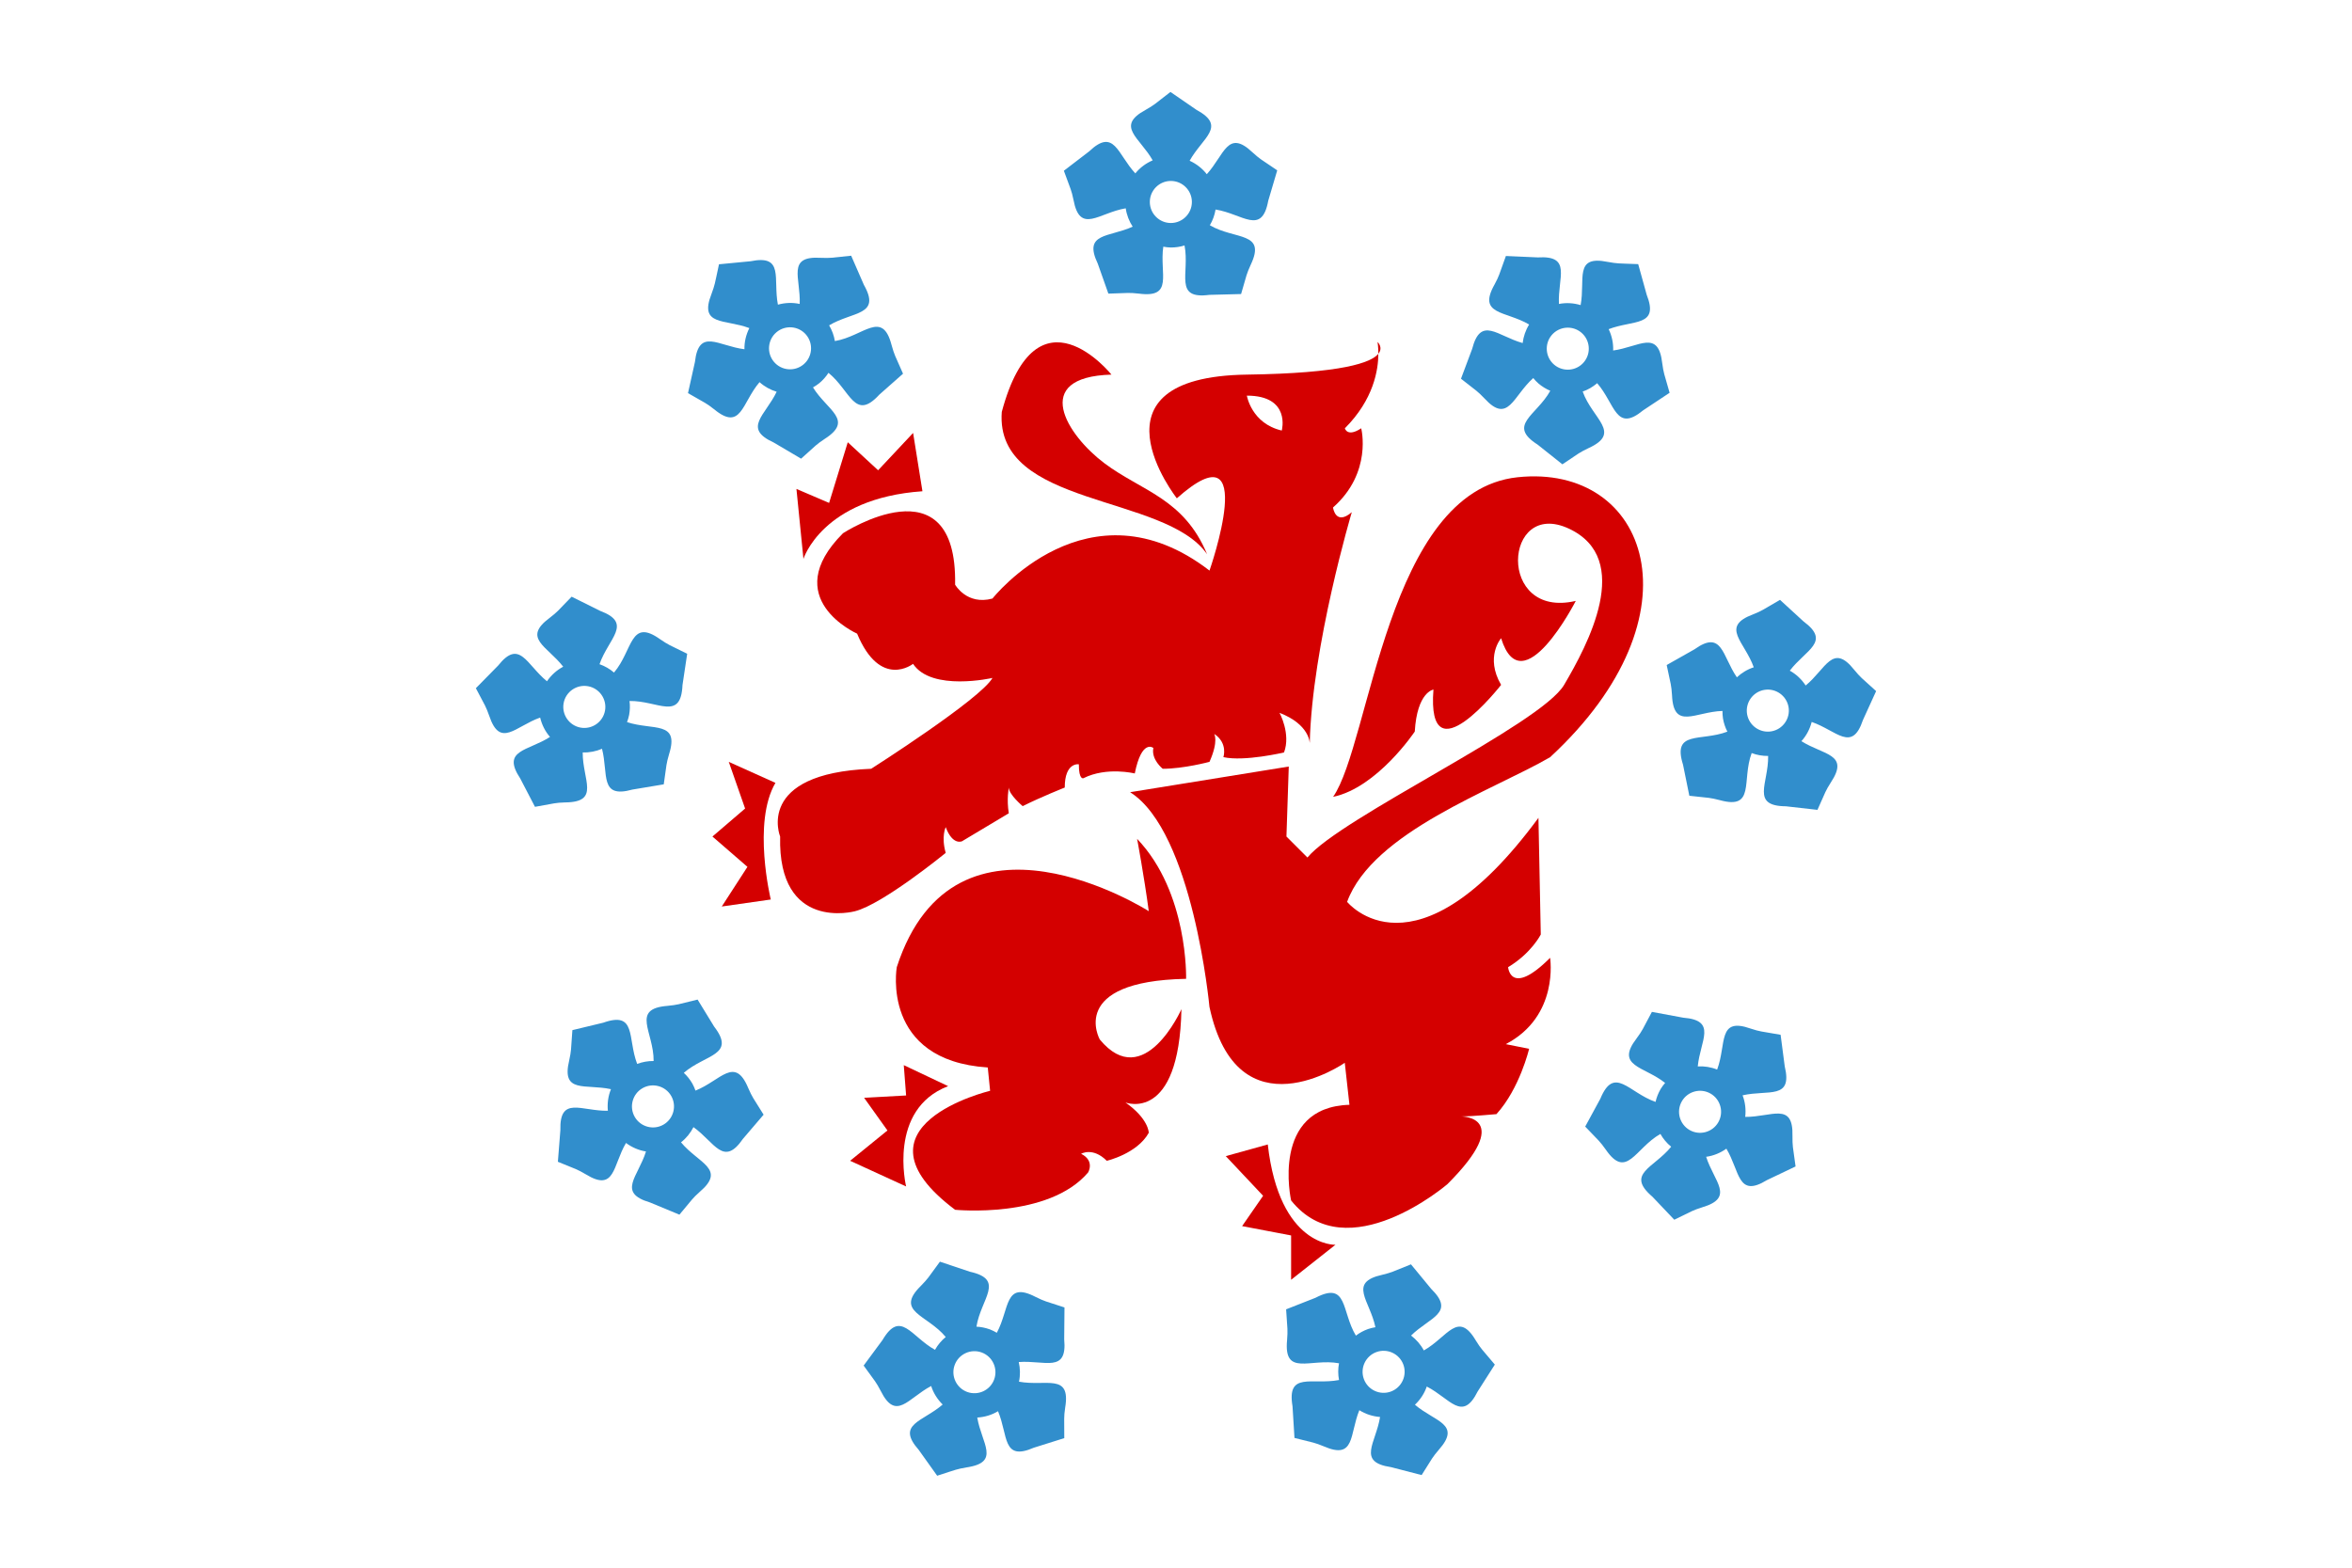<svg xmlns="http://www.w3.org/2000/svg" xmlns:svg="http://www.w3.org/2000/svg" id="svg2" width="360" height="240" version="1.0"><g id="layer1"><g id="g4263" transform="translate(-137.886,-268.395)"><rect id="rect4261" width="360" height="240" x="137.886" y="268.395" style="fill:#fff;fill-opacity:1;stroke:none;stroke-width:.5;stroke-miterlimit:4;stroke-dasharray:none;stroke-opacity:1"/><g id="g4242" transform="translate(-8.424,8.026)"><path style="fill:#d40000;fill-rule:evenodd;stroke:none;stroke-width:1px;stroke-linecap:butt;stroke-linejoin:miter;stroke-opacity:1" id="path2221" d="M 357.156,312.719 C 357.156,312.719 357.284,313.433 357.281,314.531 C 358.079,313.55 357.156,312.719 357.156,312.719 z M 357.281,314.531 C 356.187,315.878 351.826,317.512 337.156,317.719 C 311.799,318.076 326.438,336.656 326.438,336.656 C 339.295,325.228 331.438,347.719 331.438,347.719 C 312.866,333.433 298.219,352 298.219,352 C 294.29,353.071 292.5,349.875 292.5,349.875 C 292.857,330.589 275.344,342 275.344,342 C 265.344,352 277.5,357.375 277.5,357.375 C 281.071,365.946 286.062,362 286.062,362 C 288.92,366.286 298.219,364.156 298.219,364.156 C 296.433,367.371 279.656,378.062 279.656,378.062 C 261.799,378.777 265.719,388.437 265.719,388.438 C 265.362,403.08 277.156,399.875 277.156,399.875 C 281.442,398.804 291.062,390.937 291.062,390.938 C 290.348,388.438 291.062,387 291.062,387 C 292.134,389.857 293.562,389.156 293.562,389.156 L 300.719,384.875 C 300.362,382.732 300.719,380.937 300.719,380.938 C 300.719,382.009 302.844,383.781 302.844,383.781 C 305.701,382.353 309.281,380.937 309.281,380.938 C 309.281,377.009 311.438,377.375 311.438,377.375 C 311.438,379.875 312.156,379.5 312.156,379.5 C 315.728,377.714 320,378.781 320,378.781 C 321.071,373.424 322.844,374.875 322.844,374.875 C 322.487,376.661 324.281,378.062 324.281,378.062 C 327.496,378.062 331.438,377 331.438,377 C 332.866,373.786 332.156,372.719 332.156,372.719 C 334.299,374.147 333.562,376.281 333.562,376.281 C 336.777,376.996 342.844,375.562 342.844,375.562 C 343.915,372.705 342.156,369.5 342.156,369.5 C 346.799,371.286 346.781,374.156 346.781,374.156 C 347.138,359.156 353.219,338.781 353.219,338.781 C 350.719,340.924 350.344,338.062 350.344,338.062 C 356.415,332.705 354.656,325.937 354.656,325.938 C 352.513,327.366 352.156,325.937 352.156,325.938 C 356.585,321.508 357.275,316.963 357.281,314.531 z M 337.156,320.938 C 343.942,320.938 342.5,326.281 342.5,326.281 C 337.857,325.21 337.156,320.937 337.156,320.938 z"/><path style="fill:#d40000;fill-rule:evenodd;stroke:none;stroke-width:1px;stroke-linecap:butt;stroke-linejoin:miter;stroke-opacity:1" id="path2229" d="M 331.071,345.219 C 327.5,336.648 321.071,335.576 315.357,331.291 C 309.643,327.005 303.929,318.076 316.429,317.719 C 316.429,317.719 305,303.434 299.643,323.434 C 298.571,338.076 324.643,335.934 331.071,345.219 z"/><path style="fill:#d40000;fill-opacity:1;fill-rule:evenodd;stroke:none;stroke-width:1px;stroke-linecap:butt;stroke-linejoin:miter;stroke-opacity:1" id="path2231" d="M 264.286,398.076 C 264.286,398.076 261.429,386.291 265,380.219 L 257.857,377.005 L 260.357,384.148 L 255.357,388.434 L 260.714,393.076 L 256.786,399.148 L 264.286,398.076 z"/><path style="fill:#d40000;fill-opacity:1;fill-rule:evenodd;stroke:none;stroke-width:1px;stroke-linecap:butt;stroke-linejoin:miter;stroke-opacity:1" id="path2233" d="M 269.286,345.934 C 269.286,345.934 272.143,336.648 287.5,335.576 L 286.071,326.648 L 280.714,332.362 L 276.071,328.076 L 273.214,337.362 L 268.214,335.219 L 269.286,345.934 z"/><path style="fill:#d40000;fill-opacity:1;fill-rule:evenodd;stroke:none;stroke-width:1px;stroke-linecap:butt;stroke-linejoin:miter;stroke-opacity:1" id="path2235" d="M 343.571,377.719 L 343.214,388.434 L 346.429,391.648 L 346.429,391.648 C 351.429,385.576 382.143,371.291 385.714,365.219 C 389.286,359.148 396.429,345.934 386.429,341.291 C 376.429,336.648 375.357,355.219 387.5,352.362 C 387.5,352.362 379.286,368.434 376.071,358.076 C 376.071,358.076 373.571,360.934 376.071,365.219 C 376.071,365.219 364.643,379.862 365.714,365.934 C 365.714,365.934 363.214,366.291 362.857,372.362 C 362.857,372.362 357.143,380.934 350.357,382.362 C 356.071,374.148 358.571,335.576 378.571,333.434 C 398.571,331.291 407.143,354.505 383.571,376.291 C 375,381.291 356.429,387.719 352.5,398.434 C 352.5,398.434 362.857,411.291 381.786,385.576 L 382.143,403.434 C 382.143,403.434 380.714,406.291 377.143,408.434 C 377.143,408.434 377.5,413.076 383.571,407.005 C 383.571,407.005 385,415.934 376.786,420.219 L 380.357,420.934 C 380.357,420.934 378.929,427.005 375.357,430.934 C 375.357,430.934 371.429,431.291 370,431.291 C 370,431.291 378.214,431.291 367.857,441.648 C 367.857,441.648 352.5,454.862 343.929,444.148 C 343.929,444.148 340.714,429.862 352.857,429.505 L 352.143,423.076 C 352.143,423.076 335.714,434.505 331.429,414.505 C 331.429,414.505 328.929,387.719 319.286,381.648 L 343.571,377.719 z"/><path style="fill:#d40000;fill-opacity:1;fill-rule:evenodd;stroke:none;stroke-width:1px;stroke-linecap:butt;stroke-linejoin:miter;stroke-opacity:1" id="path2237" d="M 327.857,410.219 C 327.857,410.219 328.214,397.005 320.357,388.791 C 320.357,388.791 321.429,394.505 322.143,399.862 C 322.143,399.862 292.5,380.934 283.571,408.434 C 283.571,408.434 281.071,422.719 297.5,423.791 L 297.857,427.362 C 297.857,427.362 275.357,432.719 292.5,445.576 C 292.5,445.576 306.786,447.005 312.857,439.862 C 312.857,439.862 313.929,438.076 311.786,437.005 C 311.786,437.005 313.571,435.934 315.714,438.076 C 315.714,438.076 320.357,437.005 322.143,433.791 C 322.143,433.791 322.143,431.648 318.571,429.148 C 318.571,429.148 326.786,432.362 327.143,414.862 C 327.143,414.862 321.429,427.719 314.643,419.505 C 314.643,419.505 309.643,410.576 327.857,410.219 z"/><path style="fill:#d40000;fill-opacity:1;fill-rule:evenodd;stroke:none;stroke-width:1px;stroke-linecap:butt;stroke-linejoin:miter;stroke-opacity:1" id="path2239" d="M 350.714,450.934 C 350.714,450.934 342.143,451.291 340.357,435.576 L 333.929,437.362 L 339.643,443.434 L 336.429,448.076 L 343.929,449.505 L 343.929,456.291 L 350.714,450.934 z"/><path style="fill:#d40000;fill-opacity:1;fill-rule:evenodd;stroke:none;stroke-width:1px;stroke-linecap:butt;stroke-linejoin:miter;stroke-opacity:1" id="path2241" d="M 285,442.005 C 285,442.005 282.143,430.219 291.429,426.648 L 284.643,423.434 L 285,428.076 L 278.571,428.434 L 282.143,433.434 L 276.429,438.076 L 285,442.005 z"/><path style="fill:#318ecc;fill-opacity:1;stroke:none;stroke-width:.5;stroke-miterlimit:4;stroke-dasharray:none;stroke-opacity:1" id="path2249" d="M 325.46,274.446 C 322.826,276.493 323.074,276.368 321.647,277.196 C 317.014,279.714 320.755,281.401 322.741,284.915 C 321.698,285.369 320.789,286.04 320.085,286.915 C 317.328,283.943 316.862,279.899 313.022,283.54 L 309.147,286.509 C 310.28,289.646 310.269,289.334 310.616,290.946 C 311.606,296.277 314.479,292.948 318.616,292.259 C 318.759,293.285 319.139,294.238 319.679,295.071 C 316.018,296.735 312.072,295.979 314.335,300.728 L 315.96,305.321 C 319.294,305.214 319.007,305.153 320.647,305.321 C 326.009,306.026 323.759,302.269 324.366,298.134 C 324.742,298.197 325.128,298.259 325.522,298.259 C 326.253,298.259 326.954,298.156 327.616,297.946 C 328.444,302.231 325.897,306.235 331.429,305.509 L 336.272,305.384 C 337.2,302.18 337.074,302.424 337.741,300.915 C 340.184,295.789 335.35,297.122 331.491,294.853 C 331.926,294.124 332.221,293.315 332.366,292.446 C 336.534,293.108 339.434,296.459 340.429,291.103 L 341.804,286.446 C 339.043,284.574 339.251,284.797 338.022,283.696 C 334.21,280.081 333.725,284.069 331.022,287.04 C 330.335,286.149 329.432,285.453 328.397,284.978 C 330.368,281.422 334.12,279.728 329.46,277.196 L 325.46,274.446 z M 325.522,288.071 C 327.297,288.071 328.741,289.516 328.741,291.29 C 328.741,293.064 327.297,294.509 325.522,294.509 C 323.748,294.509 322.304,293.064 322.304,291.29 C 322.304,289.516 323.748,288.071 325.522,288.071 z"/><path id="path3257" d="M 256.359,300.829 C 255.657,304.089 255.766,303.834 255.206,305.386 C 253.275,310.292 257.225,309.18 261.005,310.596 C 260.498,311.614 260.233,312.713 260.256,313.835 C 256.234,313.331 253.277,310.532 252.676,315.789 L 251.616,320.554 C 254.501,322.23 254.291,321.997 255.594,323.01 C 259.778,326.457 259.839,322.06 262.566,318.873 C 263.335,319.567 264.238,320.053 265.187,320.344 C 263.453,323.972 259.944,325.929 264.73,328.112 L 268.927,330.587 C 271.412,328.361 271.153,328.499 272.518,327.574 C 277.078,324.667 272.94,323.235 270.747,319.677 C 271.076,319.484 271.411,319.283 271.713,319.03 C 272.273,318.56 272.743,318.031 273.116,317.445 C 276.504,320.195 277.127,324.899 280.898,320.787 L 284.528,317.578 C 283.179,314.527 283.239,314.795 282.78,313.211 C 281.357,307.714 278.511,311.842 274.096,312.584 C 273.961,311.746 273.666,310.936 273.219,310.178 C 276.837,308.006 281.213,308.709 278.532,303.966 L 276.592,299.516 C 273.274,299.855 273.576,299.893 271.928,299.839 C 266.684,299.52 268.875,302.887 268.715,306.9 C 267.615,306.66 266.476,306.707 265.378,307.008 C 264.603,303.017 266.388,299.308 261.191,300.364 L 256.359,300.829 z M 265.165,311.226 C 266.524,310.085 268.559,310.263 269.699,311.622 C 270.84,312.982 270.662,315.017 269.303,316.157 C 267.943,317.298 265.908,317.12 264.768,315.76 C 263.627,314.401 263.805,312.366 265.165,311.226 z" style="fill:#318ecc;fill-opacity:1;stroke:none;stroke-width:.5;stroke-miterlimit:4;stroke-dasharray:none;stroke-opacity:1"/><path style="fill:#318ecc;fill-opacity:1;stroke:none;stroke-width:.5;stroke-miterlimit:4;stroke-dasharray:none;stroke-opacity:1" id="path3259" d="M 219.147,365.728 C 220.706,368.678 220.626,368.412 221.194,369.96 C 222.868,374.96 225.179,371.569 228.985,370.224 C 229.251,371.329 229.754,372.342 230.493,373.187 C 227.088,375.386 223.024,375.142 225.943,379.556 L 228.194,383.888 C 231.48,383.317 231.171,383.273 232.819,383.212 C 238.24,383.163 235.461,379.755 235.501,375.561 C 236.536,375.599 237.541,375.39 238.455,375.003 C 239.458,378.897 238.028,382.652 243.098,381.248 L 247.904,380.445 C 248.377,377.143 248.267,377.416 248.718,375.829 C 250.342,370.671 246.252,372.235 242.285,370.919 C 242.413,370.559 242.541,370.19 242.609,369.802 C 242.736,369.082 242.756,368.374 242.665,367.686 C 247.028,367.615 250.529,370.818 250.774,365.244 L 251.492,360.452 C 248.498,358.982 248.716,359.149 247.347,358.23 C 242.723,354.934 243.196,359.926 240.291,363.332 C 239.649,362.777 238.903,362.346 238.073,362.053 C 239.448,358.063 243.252,355.789 238.15,353.879 L 233.803,351.717 C 231.48,354.11 231.735,353.944 230.438,354.963 C 226.216,358.089 230.059,359.26 232.516,362.437 C 231.518,362.96 230.676,363.728 230.029,364.664 C 226.869,362.106 225.853,358.117 222.55,362.267 L 219.147,365.728 z M 232.576,368.033 C 232.884,366.285 234.558,365.114 236.305,365.422 C 238.052,365.73 239.224,367.403 238.916,369.151 C 238.608,370.898 236.934,372.07 235.187,371.762 C 233.44,371.453 232.268,369.78 232.576,368.033 z"/><path id="path3261" d="M 231.7,438.228 C 234.789,439.486 234.557,439.334 235.987,440.155 C 240.484,442.909 240.075,438.825 242.125,435.348 C 243.039,436.024 244.076,436.477 245.185,436.649 C 243.99,440.523 240.72,442.948 245.794,444.453 L 250.302,446.324 C 252.453,443.775 252.188,443.94 253.411,442.833 C 257.532,439.311 253.212,438.487 250.547,435.249 C 251.365,434.612 252,433.807 252.452,432.923 C 255.723,435.26 257.041,439.057 260.022,434.722 L 263.188,431.018 C 261.428,428.185 261.519,428.464 260.844,426.959 C 258.773,421.963 256.645,425.79 252.76,427.332 C 252.627,426.974 252.488,426.609 252.29,426.268 C 251.925,425.635 251.486,425.08 250.973,424.611 C 254.27,421.752 259.011,421.955 255.616,417.528 L 253.086,413.396 C 249.847,414.194 250.121,414.182 248.482,414.358 C 242.821,414.805 246.392,418.325 246.356,422.802 C 245.508,422.789 244.659,422.939 243.835,423.247 C 242.324,419.307 243.776,415.12 238.64,416.937 L 233.92,418.074 C 233.679,421.401 233.768,421.11 233.429,422.724 C 232.204,427.833 235.9,426.26 239.825,427.114 C 239.397,428.155 239.245,429.286 239.351,430.419 C 235.286,430.49 231.944,428.088 232.081,433.389 L 231.7,438.228 z M 243.468,431.362 C 242.581,429.825 243.109,427.852 244.646,426.965 C 246.183,426.078 248.156,426.606 249.043,428.143 C 249.93,429.68 249.401,431.653 247.865,432.54 C 246.328,433.427 244.355,432.898 243.468,431.362 z" style="fill:#318ecc;fill-opacity:1;stroke:none;stroke-width:.5;stroke-miterlimit:4;stroke-dasharray:none;stroke-opacity:1"/><path style="fill:#318ecc;fill-opacity:1;stroke:none;stroke-width:.5;stroke-miterlimit:4;stroke-dasharray:none;stroke-opacity:1" id="path3263" d="M 289.755,486.292 C 292.93,485.269 292.654,485.302 294.278,485.012 C 299.492,484.231 296.554,481.366 295.89,477.384 C 297.025,477.314 298.109,476.995 299.07,476.413 C 300.644,480.149 299.698,484.109 304.552,482 L 309.209,480.536 C 309.218,477.2 309.121,477.498 309.346,475.864 C 310.24,470.516 306.401,472.662 302.278,471.894 C 302.495,470.881 302.464,469.856 302.241,468.888 C 306.25,468.576 309.7,470.637 309.197,465.4 L 309.241,460.528 C 306.072,459.489 306.321,459.644 304.837,458.925 C 300.039,456.429 300.869,460.729 298.884,464.407 C 298.552,464.219 298.21,464.029 297.84,463.894 C 297.153,463.644 296.46,463.501 295.766,463.471 C 296.454,459.162 300.216,456.27 294.77,455.061 L 290.175,453.522 C 288.208,456.215 288.41,456.029 287.267,457.219 C 283.218,461.2 288.216,461.601 291.066,465.053 C 290.408,465.589 289.854,466.249 289.421,467.015 C 285.731,464.968 284.152,460.827 281.385,465.52 L 278.501,469.426 C 280.454,472.129 280.335,471.849 281.113,473.303 C 283.459,478.004 285.279,474.423 288.835,472.555 C 289.176,473.628 289.787,474.591 290.596,475.391 C 287.528,478.058 283.424,478.367 286.936,482.34 L 289.755,486.292 z M 294.356,473.467 C 292.688,472.86 291.825,471.009 292.432,469.342 C 293.039,467.674 294.89,466.811 296.558,467.418 C 298.225,468.025 299.088,469.876 298.481,471.543 C 297.874,473.211 296.023,474.074 294.356,473.467 z"/><path id="path3265" d="M 421.142,438.945 C 420.686,435.64 420.671,435.917 420.667,434.268 C 420.803,428.997 417.471,431.393 413.435,431.356 C 413.563,430.226 413.437,429.102 413.031,428.055 C 416.983,427.153 420.719,428.773 419.485,423.627 L 418.852,418.786 C 415.568,418.198 415.844,418.345 414.274,417.839 C 409.163,416.031 410.61,420.184 409.138,424.111 C 408.177,423.722 407.162,423.574 406.171,423.625 C 406.56,419.624 409.188,416.584 403.944,416.169 L 399.153,415.28 C 397.58,418.221 397.776,418.003 396.81,419.339 C 393.519,423.631 397.898,423.56 401.175,426.154 C 400.932,426.448 400.685,426.751 400.488,427.092 C 400.123,427.726 399.862,428.383 399.712,429.062 C 395.588,427.636 393.393,423.429 391.257,428.582 L 388.943,432.84 C 391.254,435.245 391.106,435.014 392.079,436.346 C 395.296,441.025 396.559,436.172 400.454,433.965 C 400.867,434.706 401.421,435.366 402.1,435.926 C 399.444,439.204 395.091,440.04 399.233,443.58 L 402.578,447.099 C 405.58,445.644 405.283,445.713 406.85,445.199 C 411.887,443.705 408.676,441.291 407.454,437.465 C 408.57,437.315 409.624,436.881 410.553,436.223 C 412.647,439.708 412.238,443.803 416.76,441.034 L 421.142,438.945 z M 409.311,432.186 C 408.424,433.723 406.451,434.252 404.914,433.364 C 403.378,432.477 402.849,430.504 403.736,428.967 C 404.623,427.431 406.596,426.902 408.133,427.789 C 409.67,428.676 410.198,430.65 409.311,432.186 z" style="fill:#318ecc;fill-opacity:1;stroke:none;stroke-width:.5;stroke-miterlimit:4;stroke-dasharray:none;stroke-opacity:1"/><path style="fill:#318ecc;fill-opacity:1;stroke:none;stroke-width:.5;stroke-miterlimit:4;stroke-dasharray:none;stroke-opacity:1" id="path3267" d="M 363.907,486.19 C 365.682,483.366 365.492,483.568 366.549,482.302 C 370.041,478.352 365.949,478.046 362.881,475.423 C 363.705,474.64 364.331,473.698 364.693,472.635 C 368.3,474.485 370.121,478.126 372.484,473.391 L 375.11,469.276 C 372.972,466.715 373.089,467.005 372.212,465.608 C 369.459,460.938 367.897,465.049 364.245,467.111 C 363.76,466.196 363.077,465.43 362.285,464.832 C 365.155,462.016 369.123,461.377 365.372,457.689 L 362.274,453.928 C 359.178,455.17 359.468,455.128 357.869,455.531 C 352.59,456.703 355.989,459.464 356.833,463.557 C 356.458,463.627 356.074,463.7 355.704,463.835 C 355.016,464.085 354.394,464.421 353.843,464.845 C 351.6,461.102 352.623,456.468 347.674,459.043 L 343.165,460.817 C 343.389,464.145 343.424,463.873 343.313,465.518 C 342.771,471.171 346.857,468.265 351.26,469.077 C 351.1,469.911 351.1,470.772 351.26,471.638 C 347.118,472.442 343.246,470.285 344.144,475.658 L 344.444,480.504 C 347.679,481.319 347.407,481.181 348.938,481.795 C 353.756,483.888 352.849,479.975 354.372,476.259 C 355.323,476.861 356.41,477.206 357.544,477.299 C 356.908,481.314 353.963,484.189 359.207,484.974 L 363.907,486.19 z M 359.188,473.408 C 357.521,474.015 355.669,473.152 355.062,471.485 C 354.455,469.817 355.319,467.966 356.986,467.359 C 358.653,466.752 360.505,467.616 361.112,469.283 C 361.718,470.95 360.855,472.801 359.188,473.408 z"/><path style="fill:#318ecc;fill-opacity:1;stroke:none;stroke-width:.5;stroke-miterlimit:4;stroke-dasharray:none;stroke-opacity:1" id="path3269" d="M 433.472,366.172 C 430.999,363.934 431.165,364.156 430.102,362.895 C 426.818,358.77 425.806,362.747 422.69,365.313 C 422.062,364.365 421.243,363.586 420.259,363.044 C 422.707,359.813 426.61,358.652 422.357,355.503 L 418.76,352.202 C 415.867,353.863 416.173,353.798 414.645,354.419 C 409.568,356.32 413.345,358.571 414.742,362.526 C 413.756,362.845 412.883,363.384 412.157,364.061 C 409.882,360.745 409.942,356.727 405.658,359.78 L 401.416,362.178 C 402.101,365.443 402.111,365.149 402.23,366.794 C 402.468,372.197 405.777,369.329 409.954,369.209 C 409.958,369.59 409.964,369.981 410.032,370.369 C 410.159,371.089 410.382,371.761 410.704,372.377 C 406.628,373.936 402.242,372.123 403.918,377.445 L 404.882,382.193 C 408.199,382.55 407.937,382.468 409.538,382.863 C 415.01,384.379 412.858,379.85 414.423,375.656 C 415.216,375.958 416.065,376.107 416.945,376.099 C 417.017,380.319 414.221,383.757 419.668,383.806 L 424.492,384.352 C 425.857,381.308 425.674,381.551 426.544,380.15 C 429.442,375.769 425.431,375.983 422.036,373.837 C 422.794,373.005 423.323,371.995 423.611,370.894 C 427.455,372.218 429.774,375.618 431.458,370.589 L 433.472,366.172 z M 420.065,368.6 C 420.373,370.347 419.201,372.021 417.454,372.329 C 415.707,372.637 414.033,371.465 413.725,369.718 C 413.417,367.971 414.589,366.297 416.336,365.989 C 418.083,365.681 419.757,366.853 420.065,368.6 z"/><path id="path3271" d="M 397.055,300.804 C 393.721,300.679 393.992,300.742 392.367,300.46 C 387.199,299.41 388.981,303.107 388.243,307.076 C 387.152,306.753 386.024,306.683 384.923,306.901 C 384.721,302.852 386.964,299.454 381.682,299.776 L 376.805,299.559 C 375.656,302.69 375.848,302.444 375.078,303.902 C 372.41,308.622 376.751,307.919 380.362,310.05 C 379.812,310.928 379.491,311.902 379.369,312.888 C 375.495,311.81 372.958,308.693 371.639,313.786 L 369.931,318.349 C 372.554,320.41 372.373,320.179 373.522,321.362 C 377.177,325.348 377.868,321.024 380.991,318.247 C 381.239,318.537 381.494,318.832 381.796,319.086 C 382.356,319.556 382.959,319.927 383.601,320.192 C 381.481,324.006 376.956,325.437 381.66,328.436 L 385.451,331.454 C 388.222,329.596 387.968,329.701 389.449,328.974 C 394.615,326.618 390.056,324.532 388.558,320.313 C 389.36,320.035 390.106,319.604 390.775,319.032 C 393.543,322.218 393.61,326.649 397.815,323.185 L 401.861,320.502 C 400.95,317.293 400.966,317.598 400.732,315.965 C 400.136,310.745 397.201,313.488 393.221,314.027 C 393.267,312.902 393.023,311.788 392.536,310.76 C 396.331,309.303 400.293,310.416 398.351,305.482 L 397.055,300.804 z M 388.345,311.282 C 389.704,312.422 389.882,314.457 388.741,315.816 C 387.601,317.175 385.566,317.353 384.207,316.213 C 382.848,315.072 382.669,313.037 383.81,311.678 C 384.95,310.319 386.985,310.141 388.345,311.282 z" style="fill:#318ecc;fill-opacity:1;stroke:none;stroke-width:.5;stroke-miterlimit:4;stroke-dasharray:none;stroke-opacity:1"/></g></g></g></svg>